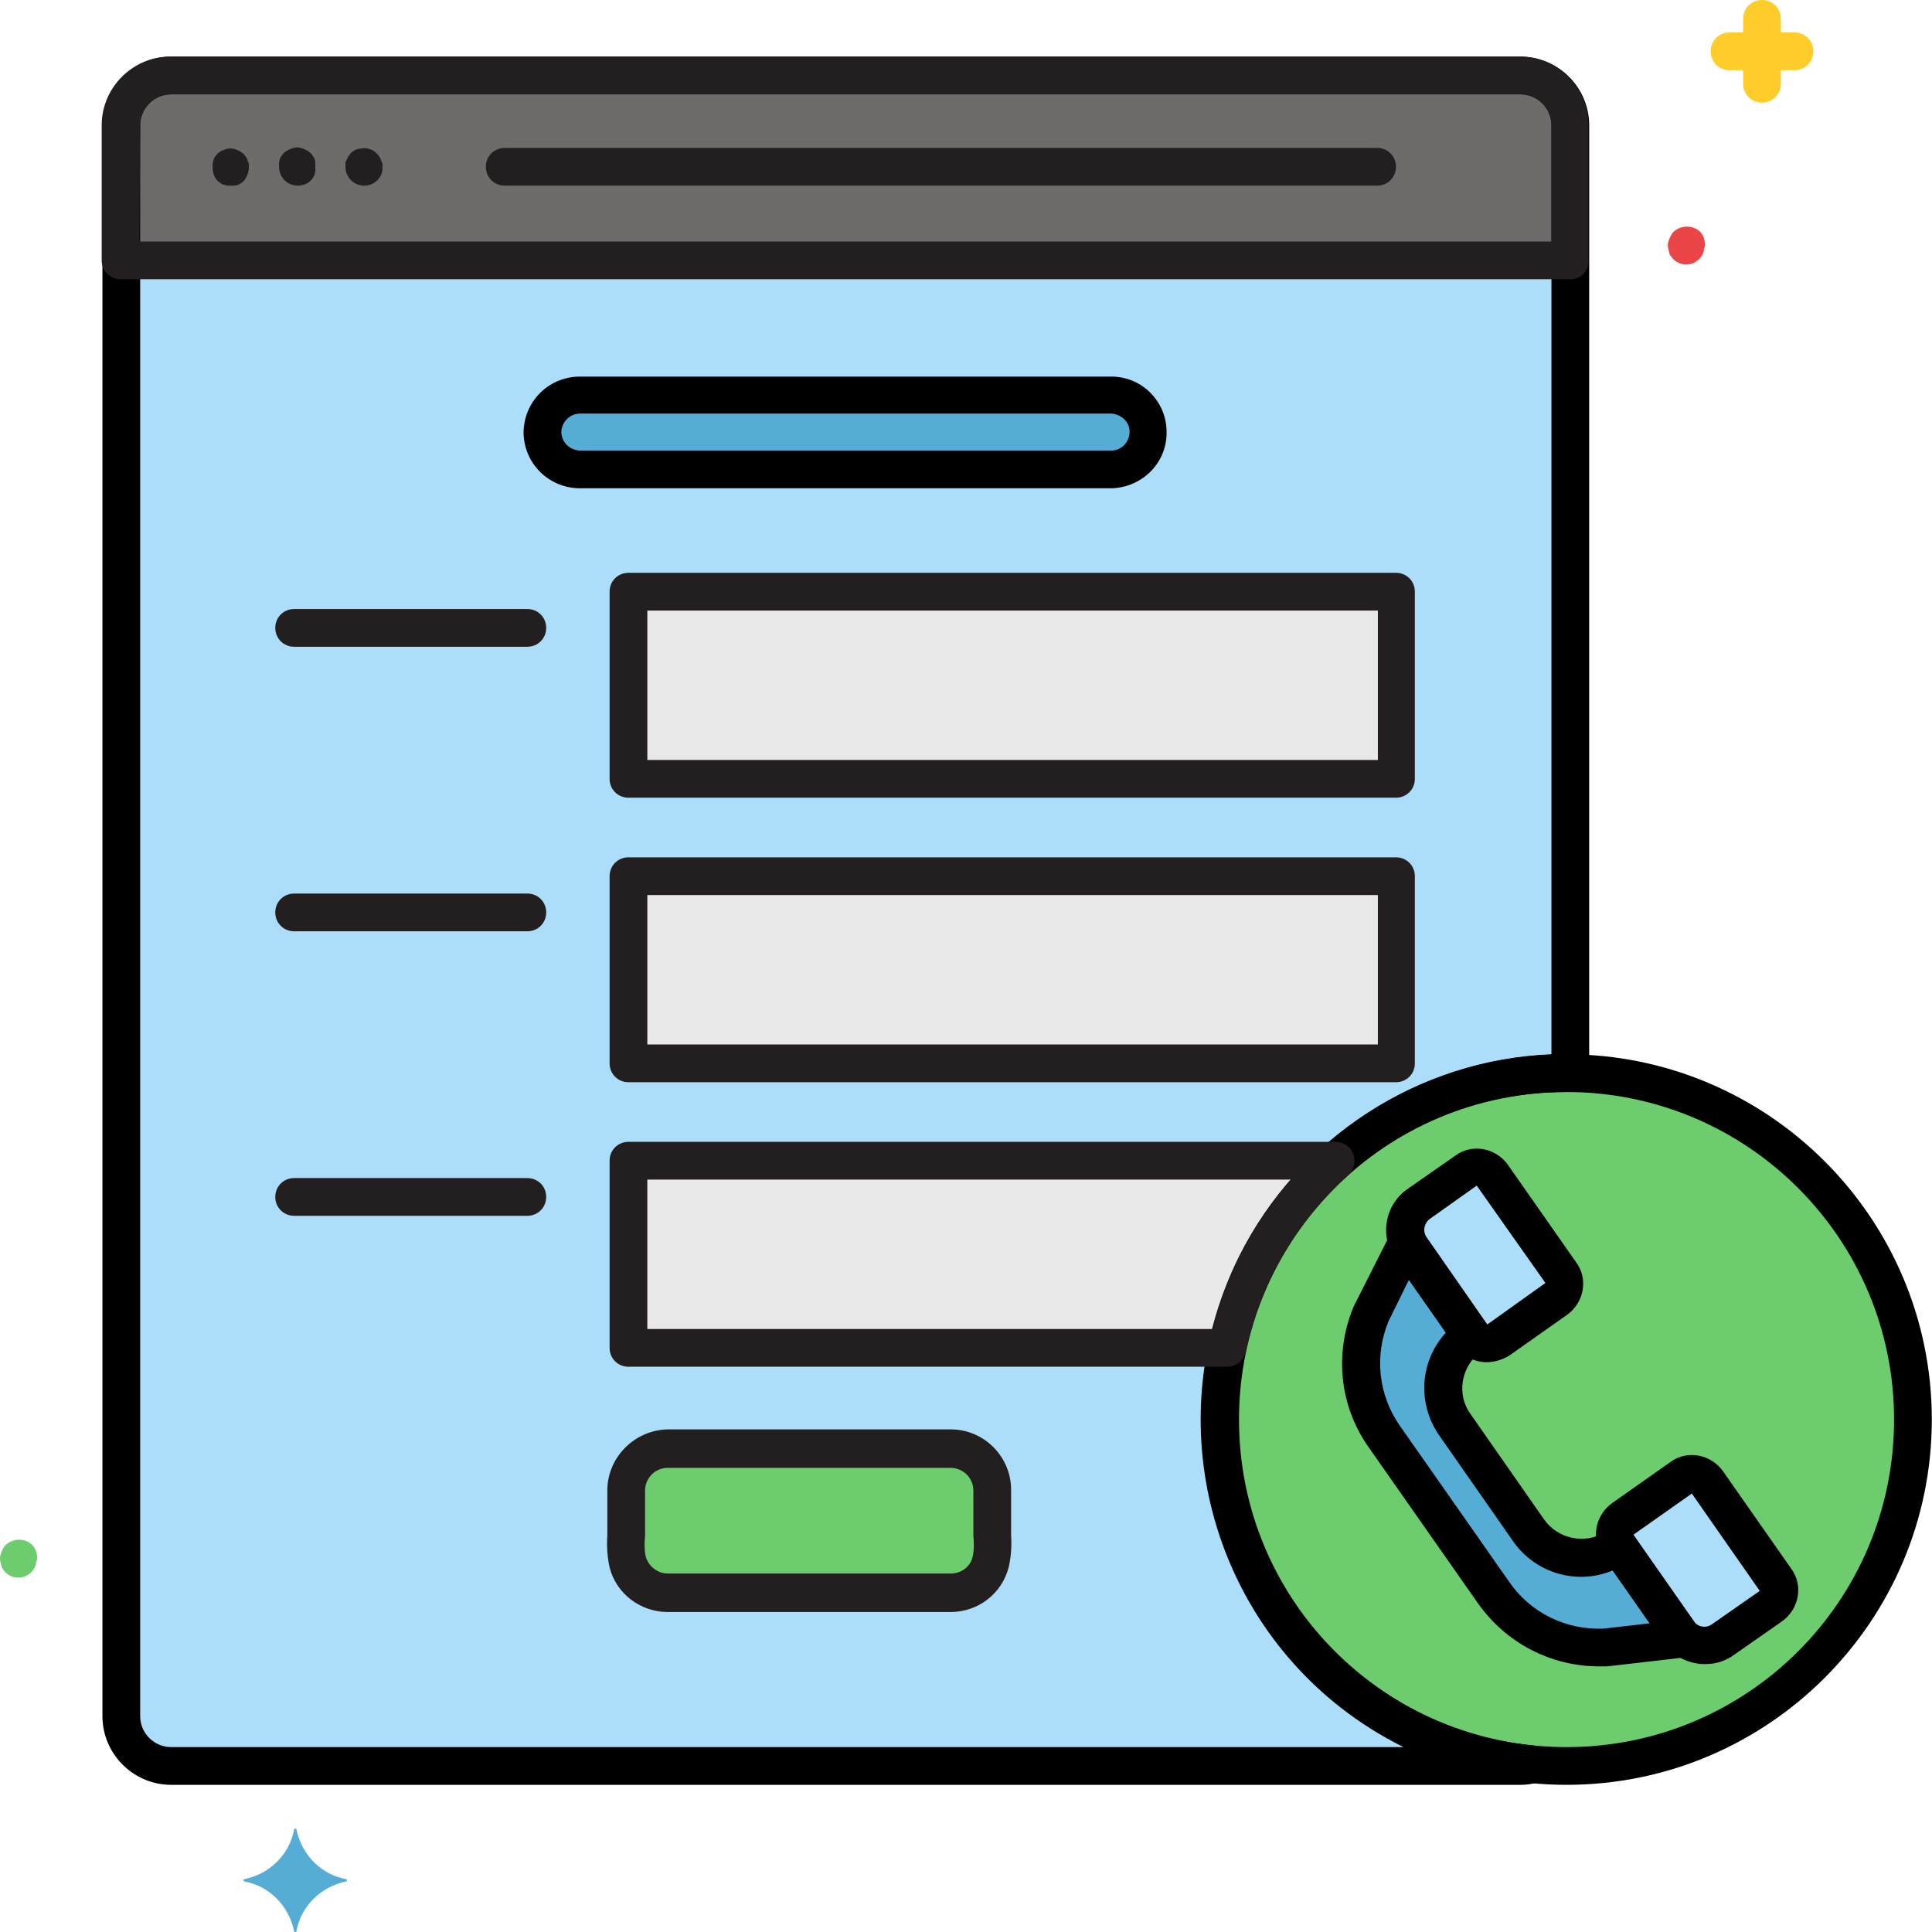 <svg height="512pt" viewBox="0 0 512 512" width="512pt" xmlns="http://www.w3.org/2000/svg"><path d="m475.551 8.602h-3.602v-3.602c0-2.801-2.199-5-5-5s-5 2.199-5 5v3.602h-3.598c-2.801 0-5 2.199-5 5 0 2.797 2.199 5 5 5h3.598v3.598c0 2.801 2.199 5 5 5s5-2.199 5-5v-3.598h3.602c2.801 0 5-2.203 5-5 0-2.801-2.199-5-5-5zm0 0" fill="#ffcd29"/><path d="m451.75 64c0-.398-.199-.602-.199-1-.199-.199-.199-.602-.402-.801-.199-.199-.398-.598-.598-.801-2-1.797-5-1.797-7 0-.199.203-.402.402-.602.801-.398.602-.598 1.199-.801 1.801-.199.602-.199 1.398 0 2 0 .398.203.602.203 1 .199.398.199.602.398.801s.398.598.602.801c2 2 5 2 7 0 .199-.203.398-.402.598-.801.199-.199.402-.602.402-.801.199-.199.199-.602.199-1 .398-.801.398-1.398.199-2zm0 0" fill="#ea4647"/><path d="m9.75 412c0-.398-.199-.602-.199-1-.199-.199-.199-.602-.402-.801-.199-.199-.398-.598-.598-.801-2-1.797-5-1.797-7 0-.199.203-.402.402-.602.801-.398.602-.598 1.199-.801 1.801-.199.602-.199 1.398 0 2 0 .398.203.602.203 1 .199.398.199.602.398.801s.398.598.602.801c2 2 5 2 7 0 .199-.203.398-.402.598-.801.199-.199.402-.602.402-.801.199-.199.199-.602.199-1 .398-.801.398-1.398.199-2zm0 0" fill="#6dcc6d"/><path d="m91.75 498c-6.602-1.199-11.801-6.398-13.199-13.199 0-.199-.199-.199-.402-.199-.199 0-.199.199-.199.199-1.199 6.598-6.398 11.801-13.199 13.199-.199 0-.199.199-.199.398 0 .203.199.203.199.203 6.602 1.199 11.801 6.398 13.199 13.199 0 .199.199.199.402.199.199 0 .199-.199.199-.199 1.199-6.602 6.398-11.801 13.199-13.199.199 0 .199-.203.199-.402 0 0 0-.199-.199-.199zm0 0" fill="#55acd5"/><path d="m402.949 20h-357.598c-7.402 0-13.203 6-13.203 13.199v421.602c0 7.398 6 13.199 13.203 13.199h357.598c1.199 0 2.199-.199 3.402-.398-50.402-4.801-87.402-49.801-82.602-100.203 4.602-47 44.199-83 91.398-83h1.203v-251.199c-.203-7.398-6-13.199-13.402-13.199zm0 0" fill="#acdef9"/><path d="m153.75 104.602h140.801c5.398 0 9.801 4.398 9.801 9.797 0 5.402-4.402 9.801-9.801 9.801h-140.801c-5.398 0-9.801-4.398-9.801-9.801 0-5.398 4.402-9.797 9.801-9.797zm0 0" fill="#55acd5"/><path d="m402.949 20h-357.598c-7.402 0-13.203 6-13.203 13.199v35.801h384.203v-35.801c-.203-7.398-6-13.199-13.402-13.199zm0 0" fill="#6d6c6b"/><path d="m166.551 156.801h203.598v49.598h-203.598zm0 0" fill="#e9e9ea"/><path d="m166.551 232.199h203.598v49.602h-203.598zm0 0" fill="#e9e9ea"/><path d="m263.148 395c0-6.199-5-11-11-11h-75.199c-6.199 0-11 5-11 11 .199 15.801-.199 16.398.402 19 1.398 4.801 5.598 8.199 10.598 8.199h75c5 0 9.402-3.398 10.602-8.199.801-2.398.398-3.199.598-19zm0 0" fill="#6dcc6d"/><path d="m353.949 307.602h-187.398v49.598h158.801c3.797-19.199 14-36.598 28.598-49.598zm0 0" fill="#e9e9ea"/><path d="m506.949 376.199c0 50.699-41.098 91.801-91.801 91.801-50.699 0-91.797-41.102-91.797-91.801s41.098-91.801 91.797-91.801c50.703 0 91.801 41.102 91.801 91.801zm0 0" fill="#6dcc6d"/><path d="m428.75 409.602c-.199.199-.398.398-.801.598-7.598 4.801-17.801 2.801-23-4.598l-19.398-27.801c-5.199-7.402-3.801-17.801 3.598-23.199.203-.203.402-.402.801-.602l-17-24.398-9.398 18.598c-4.402 10.801-3.199 23 3.598 32.602l29 41.398c6.602 9.602 17.801 15 29.402 14.402l20.398-2.602zm0 0" fill="#55acd5"/><path d="m375.949 319 12.602-8.801c2.199-1.598 5.199-1 6.801 1.199l18.199 26c1.598 2.203 1 5.203-1.199 6.801l-15.602 11c-2.199 1.602-5.199 1-6.801-1.199l-16-23c-2.801-3.801-1.801-9.199 2-12zm0 0" fill="#acdef9"/><path d="m470.551 418.801-18.199-26c-1.602-2.199-4.602-2.801-6.801-1.199l-15.602 11c-2.199 1.598-2.801 4.598-1.199 6.797l16 23c2.801 3.801 8 4.801 12 2.203l12.602-8.801c2.199-1.801 2.797-4.801 1.199-7zm0 0" fill="#acdef9"/><path d="m415.148 473c-53.398 0-96.797-43.398-96.797-96.801 0-53.398 43.398-96.801 96.797-96.801 53.402 0 96.801 43.402 96.801 96.801 0 53.402-43.398 96.801-96.801 96.801zm0-183.602c-48 0-86.797 38.801-86.797 86.801s38.797 86.801 86.797 86.801 86.801-38.801 86.801-86.801-39-86.801-86.801-86.801zm0 0"/><path d="m402.949 473h-357.598c-10 0-18.203-8.199-18.203-18.199v-421.602c0-10 8.203-18.199 18.203-18.199h357.598c10 0 18.199 8.199 18.199 18.199v251.199c0 1.402-.598 2.602-1.398 3.602-1 1-2.199 1.398-3.602 1.398h-1.199c-48 0-86.801 38.801-86.801 86.801 0 44.801 34 82.199 78.402 86.402 2.801.199 4.801 2.797 4.598 5.398-.199 2-1.598 3.801-3.797 4.398-1.402.402-2.801.602-4.402.602zm-357.598-448c-4.602 0-8.203 3.801-8.203 8.199v421.602c0 4.598 3.801 8.199 8.203 8.199h326.598c-48-23.801-67.398-82-43.598-130 15.797-31.602 47.598-52.199 82.797-53.602v-246.199c0-4.598-3.797-8.199-8.199-8.199zm0 0"/><path d="m423.75 441.602c-12.801 0-24.602-6.203-32-16.602l-29-41.398c-7.801-11-9.199-25-4-37.402 0-.199.199-.199.199-.398l9.402-18.602c1.199-2.398 4.199-3.398 6.797-2.199.801.398 1.402 1 1.801 1.602l17 24.398c1.602 2.199 1 5.398-1.199 7-.199.199-.398.199-.602.398-5 4-6.199 11.203-2.398 16.402l19.398 27.801c3.602 5.199 10.801 6.797 16.203 3.398.199-.199.398-.199.598-.398 2.199-1.602 5.402-1 7 1.199l17.199 24.598c1.602 2.203 1 5.402-1.199 7-.598.402-1.398.801-2.199.801l-20.801 2.402c-.199 0-.199 0-.398 0-.602 0-1.199 0-1.801 0zm-55.801-91.402c-3.801 9.199-2.598 19.602 3 27.602l29 41.398c5.602 8.199 15 12.801 25 12.402l12.199-1.402-9.797-14c-9.602 4-20.602.602-26.402-7.801l-19.398-27.797c-6-8.402-5.402-19.801 1.598-27.402l-9.797-14zm0 0"/><path d="m393.949 361c-3.199 0-6.199-1.602-8.199-4.199l-16-23c-4.199-6.199-2.801-14.602 3.398-18.801l12.602-8.801c4.398-3.199 10.602-2 13.801 2.402l18.199 26c3.199 4.398 2 10.598-2.398 13.797l-15.602 11c-1.801 1-3.801 1.602-5.801 1.602zm-2.598-46.801-12.402 8.801c-1.598 1.199-2 3.398-.801 5l16 23 15.402-11zm0 0"/><path d="m451.949 441c-.801 0-1.598 0-2.398-.199-3.602-.602-6.801-2.602-8.801-5.602l-16-23c-3.199-4.398-2-10.598 2.398-13.801l15.602-11c4.398-3.199 10.602-2 13.801 2.402l18.199 26c3.199 4.398 2 10.598-2.398 13.801l-12.602 8.797c-2.398 1.801-5 2.602-7.801 2.602zm-3.598-45.199-15.602 11 16 22.801c1.199 1.598 3.398 2 5 .797l12.602-8.797zm0 0"/><path d="m294.551 129.398h-140.801c-8.199 0-14.801-6.398-15-14.598 0-8.199 6.398-14.801 14.602-15h.398 140.801c8.199 0 14.801 6.801 14.598 15 0 8-6.598 14.398-14.598 14.598zm-140.801-19.797c-2.602 0-4.801 2-5 4.797 0 2.602 2 4.801 4.801 5h.199 140.801c2.598 0 4.801-2.199 4.801-5 0-2.598-2.203-4.598-4.801-4.797zm0 0"/><g fill="#231f20"><path d="m61.352 49.199c-.402 0-.602 0-1 0-.402 0-.602-.199-1-.199-.402-.199-.602-.199-.801-.398-.199-.203-.602-.402-.801-.602-1-1-1.398-2.199-1.398-3.602 0-.398 0-.598 0-1 0-.398.199-.598.199-1 .199-.398.199-.598.398-.797.199-.203.402-.602.602-.801s.398-.402.801-.602c.199-.199.598-.398.797-.398 1.203-.602 2.602-.602 3.801 0 .402.199.602.199.801.398s.602.402.801.602.398.398.598.801c.203.199.402.598.402.797.199.402.199.602.398 1v1c0 1.402-.598 2.602-1.398 3.602-.199.199-.402.398-.801.602-.199.199-.602.398-.801.398-.398.199-.598.199-1 .199 0 0-.398 0-.598 0zm0 0"/><path d="m78.949 49.199c-2.801 0-5-2.199-5-5 0-.398 0-.598 0-1 0-.398.199-.598.199-1 .203-.398.203-.598.402-.801.199-.199.398-.598.598-.797.203-.203.402-.402.801-.602.602-.398 1.199-.602 1.801-.801s1.398-.199 2 0 1.199.402 1.801.801c.199.199.598.398.801.602.199.199.398.398.598.797.199.203.402.602.402.801.199.402.199.602.199 1v1c.398 2.801-1.801 5-4.602 5zm0 0"/><path d="m96.551 49.199c-2.801 0-5-2.199-5-5 0-.398 0-.598 0-1 0-.398.199-.598.398-1 .199-.398.199-.598.402-.801.199-.199.398-.598.598-.797.199-.203.402-.402.801-.602.199-.199.602-.398.801-.398.398-.203.598-.203 1-.203 1.598-.398 3.398.203 4.398 1.402.199.199.402.398.602.801.199.199.398.598.398.797.199.402.199.602.402 1v1c.199 2.402-2 4.801-4.801 4.801zm0 0"/><path d="m364.949 49.199h-231.199c-2.801 0-5-2.199-5-5s2.199-5 5-5h231.199c2.801 0 5 2.199 5 5s-2.199 5-5 5zm0 0"/><path d="m416.148 74h-384.199c-2.801 0-5-2.199-5-5v-35.801c0-10 8.199-18.199 18.199-18.199h357.602c10 0 18.199 8.199 18.199 18.199v35.801c.199 2.801-2 5-4.801 5zm-379.199-10h374.199v-30.801c0-4.598-3.797-8.199-8.199-8.199h-357.598c-4.602 0-8.203 3.801-8.203 8.199zm0 0"/><path d="m369.949 211.398h-203.398c-2.801 0-5-2.199-5-5v-49.598c0-2.801 2.199-5 5-5h203.398c2.801 0 5 2.199 5 5v49.598c0 2.801-2.199 5-5 5zm-198.398-10h193.598v-39.598h-193.598zm0 0"/><path d="m139.75 171.398h-61.801c-2.801 0-5-2.199-5-5 0-2.797 2.199-5 5-5h61.801c2.801 0 5 2.203 5 5 0 2.801-2.199 5-5 5zm0 0"/><path d="m369.949 286.801h-203.398c-2.801 0-5-2.199-5-5v-49.602c0-2.801 2.199-5 5-5h203.398c2.801 0 5 2.199 5 5v49.602c0 2.801-2.199 5-5 5zm-198.398-10h193.598v-39.602h-193.598zm0 0"/><path d="m139.75 246.801h-61.801c-2.801 0-5-2.199-5-5s2.199-5 5-5h61.801c2.801 0 5 2.199 5 5s-2.199 5-5 5zm0 0"/><path d="m139.75 322.199h-61.801c-2.801 0-5-2.199-5-5s2.199-5 5-5h61.801c2.801 0 5 2.199 5 5s-2.199 5-5 5zm0 0"/><path d="m251.949 427.199h-75c-7.199 0-13.598-4.801-15.398-11.801-.602-2.797-.801-5.598-.602-8.398 0-2.602 0-6.199 0-12 0-8.801 7.199-16 16-16.199h75c8.801 0 16 7.199 16 16v12c.199 2.801 0 5.598-.598 8.398-1.801 7.199-8.203 12-15.402 12zm-75-38.199c-3.398 0-6 2.801-6 6v12c-.199 1.801-.199 3.801.199 5.602.801 2.598 3.203 4.398 5.801 4.398h75c2.801 0 5.199-1.801 5.801-4.398.398-1.801.398-3.801.199-5.602 0-2.602 0-6.398 0-12 0-3.398-2.801-6-6-6zm86.199 6"/><path d="m325.148 362.199h-158.598c-2.801 0-5-2.199-5-5v-49.598c0-2.801 2.199-5 5-5h187.398c2.801 0 5 2.199 5 5 0 1.398-.598 2.797-1.598 3.797-13.801 12.402-23.402 28.801-27.203 47-.598 2.203-2.598 3.801-5 3.801zm-153.598-10h149.801c3.598-14.598 10.797-28.199 20.797-39.598h-170.598zm0 0"/></g></svg>